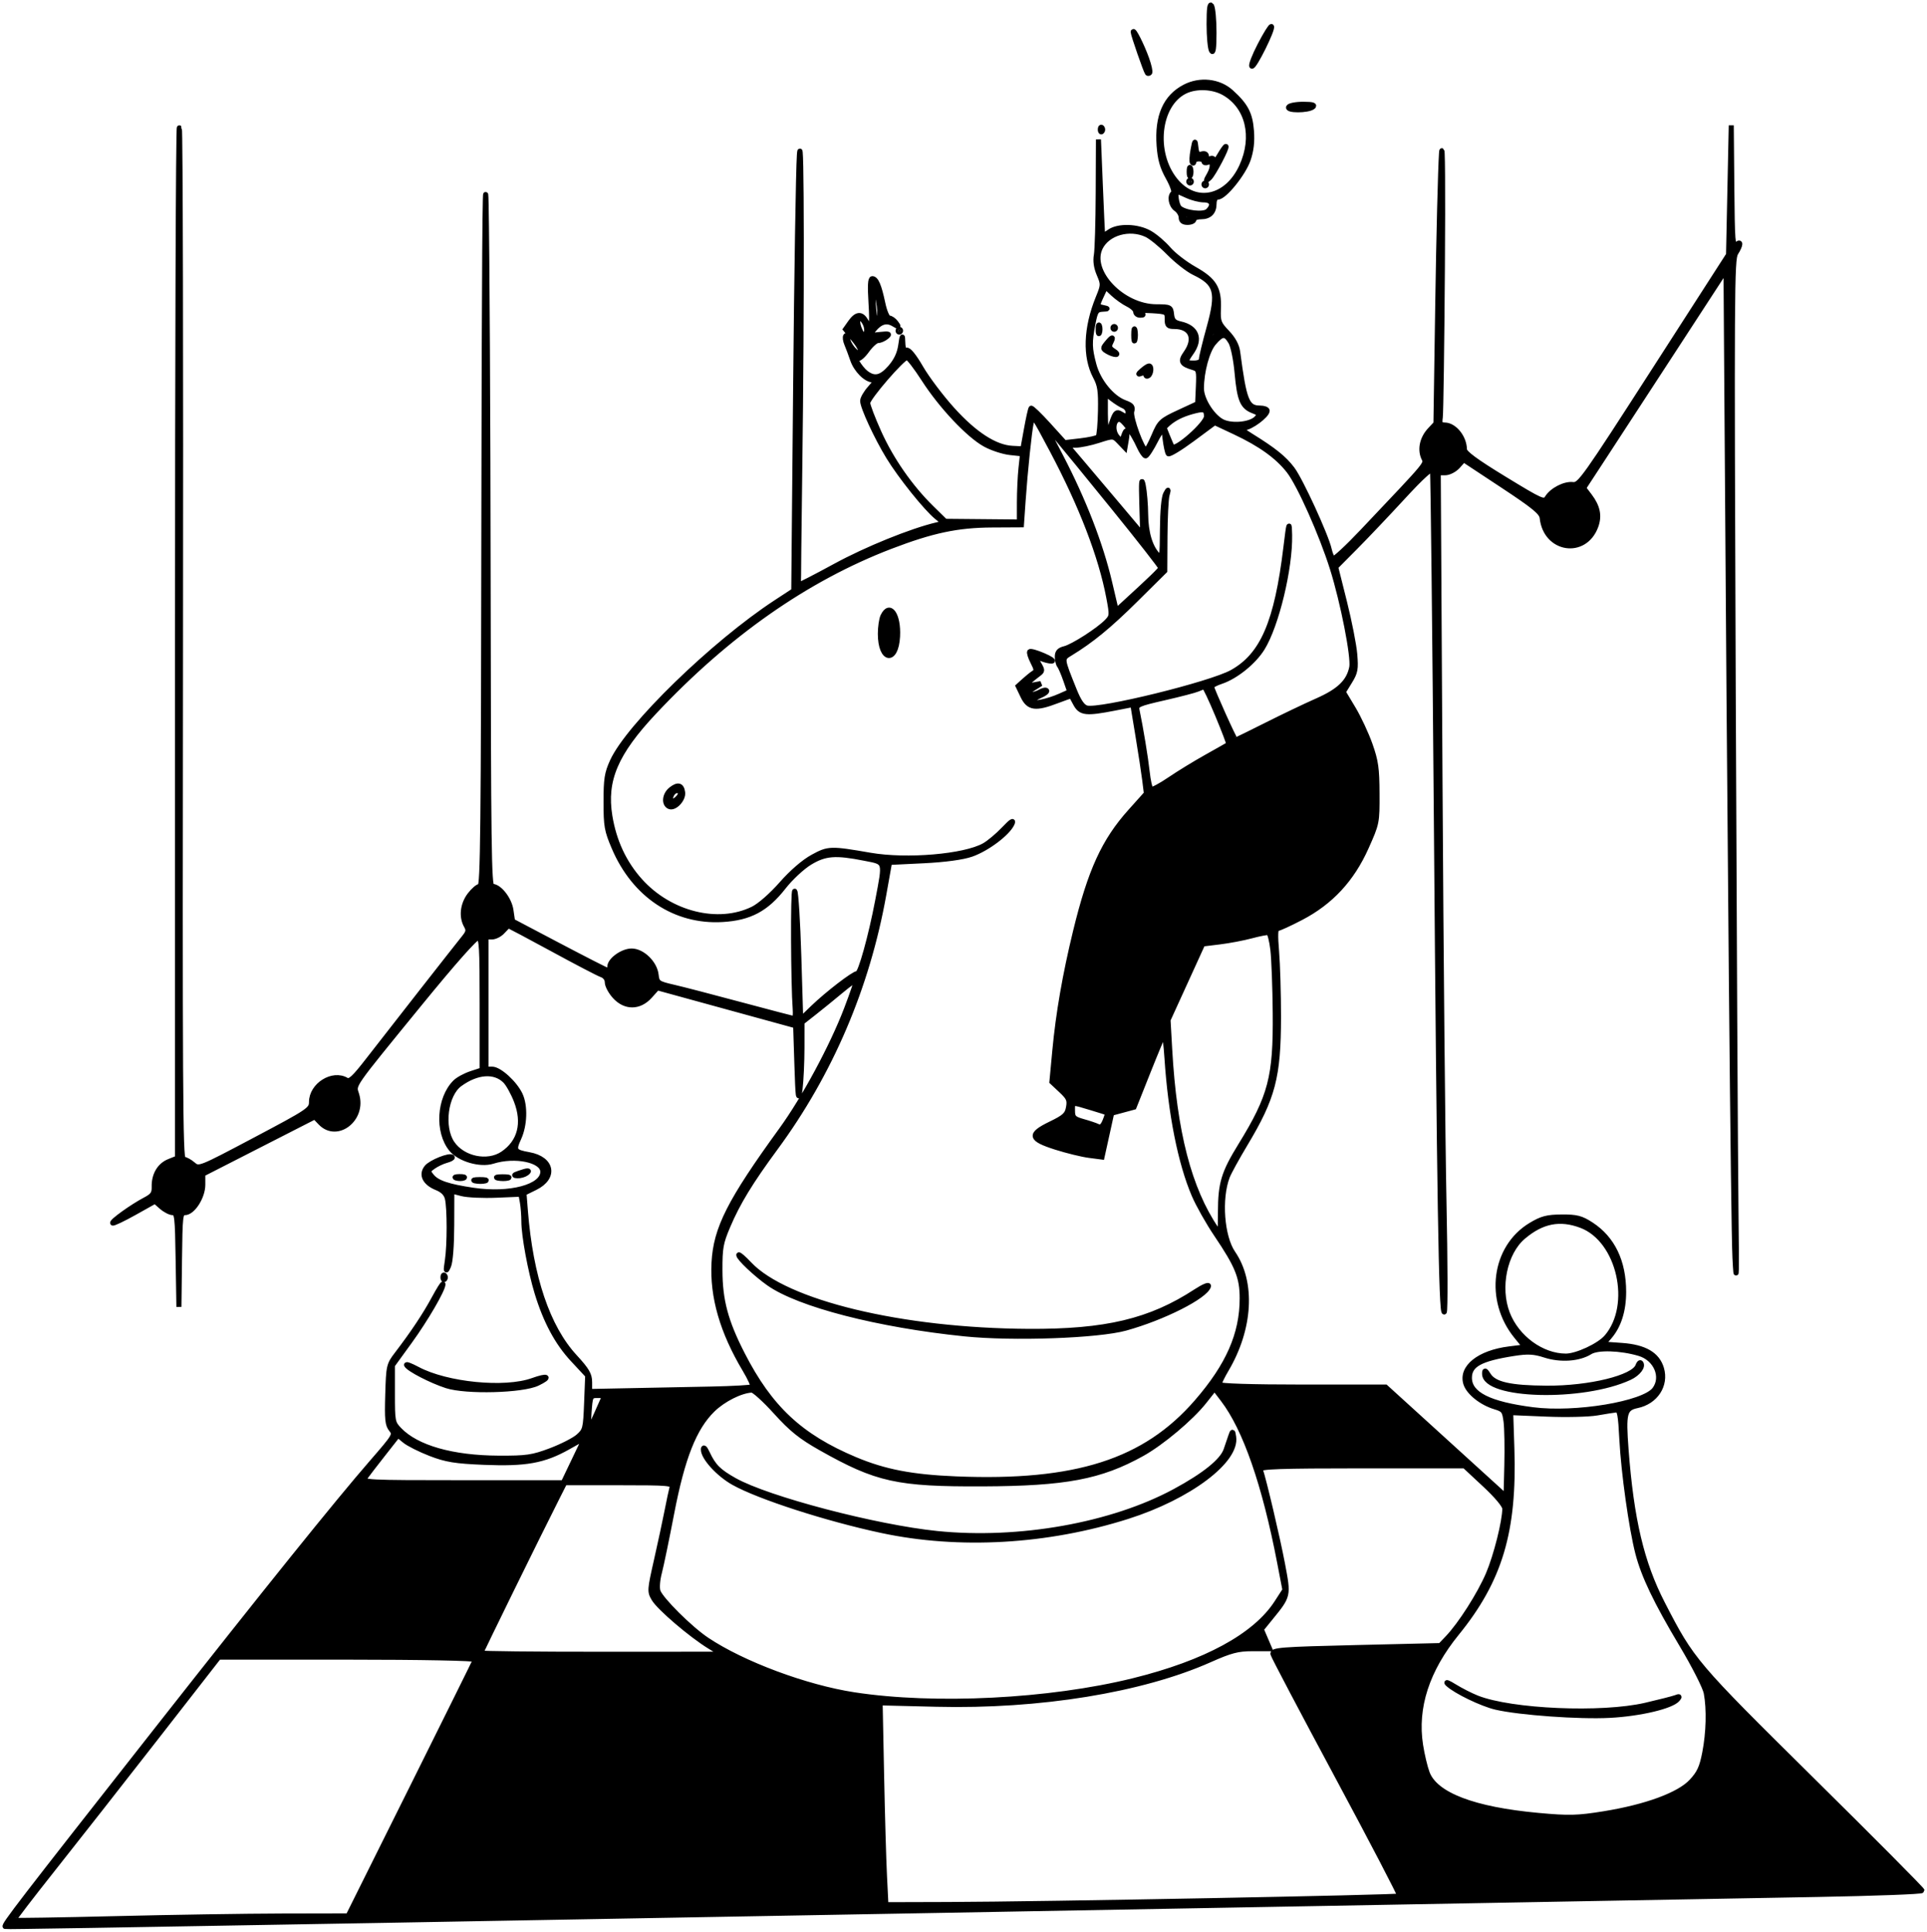 <svg width="382" height="383" viewBox="0 0 382 383" fill="none" xmlns="http://www.w3.org/2000/svg">
<path fill-rule="evenodd" clip-rule="evenodd" d="M239.685 4.772C239.685 7.226 239.903 9.611 240.171 10.071C240.506 10.65 240.656 9.53 240.656 6.446C240.656 3.991 240.438 1.607 240.171 1.147C239.835 0.568 239.685 1.688 239.685 4.772ZM249.782 8.916C248.665 11.072 247.936 12.964 248.162 13.12C248.612 13.43 252.442 5.693 252.053 5.261C251.921 5.114 250.9 6.759 249.782 8.916ZM224.636 6.35C224.634 6.84 227.15 14.092 227.459 14.487C227.56 14.615 227.764 14.584 227.913 14.417C228.062 14.251 227.794 13.017 227.316 11.675C226.386 9.058 224.639 5.588 224.636 6.35ZM234.869 17.233C231.025 19.236 229.358 23.045 229.779 28.873C229.973 31.564 230.417 33.135 231.567 35.194C232.409 36.701 232.885 38.08 232.625 38.259C231.799 38.827 232.114 40.714 233.154 41.437C233.705 41.82 234.156 42.575 234.156 43.115C234.156 43.79 234.548 44.096 235.409 44.096C236.099 44.096 236.662 43.846 236.662 43.539C236.662 43.232 237.294 42.981 238.066 42.981C239.77 42.981 240.672 42.074 240.672 40.359C240.672 39.581 240.972 39.076 241.436 39.076C242.716 39.076 246.48 34.415 247.426 31.659C248.043 29.857 248.245 28.116 248.084 25.959C247.83 22.551 246.945 20.867 244.027 18.238C241.628 16.077 237.879 15.666 234.869 17.233ZM242.649 18.422C247.377 21.107 248.826 27.091 246.163 32.941C243.246 39.347 236.989 40.689 232.991 35.764C228.524 30.261 229.558 20.733 234.908 18.105C237.103 17.026 240.431 17.163 242.649 18.422ZM255.456 21.227C255.053 21.954 259.207 21.954 260.217 21.227C260.756 20.839 260.232 20.684 258.368 20.678C256.937 20.673 255.627 20.92 255.456 21.227ZM35.191 127.281V229.617L33.521 230.29C31.627 231.052 30.508 232.957 30.568 235.319C30.602 236.641 30.284 237.095 28.765 237.891C26.24 239.215 22.074 242.202 22.34 242.499C22.46 242.632 24.396 241.713 26.643 240.455L30.728 238.169L32.025 239.305C32.738 239.929 33.737 240.44 34.244 240.44C35.097 240.44 35.178 241.141 35.317 249.783L35.468 259.126L35.58 249.783C35.686 241 35.75 240.44 36.65 240.44C38.207 240.44 40.203 237.324 40.203 234.896V232.784L51.306 227.113L62.41 221.442L63.526 222.61C66.822 226.056 72.21 221.834 70.693 216.993C70.058 214.965 69.401 215.911 83.187 199.011C89.908 190.772 94.314 185.798 94.8 185.903C95.483 186.049 95.582 187.735 95.582 199.109V212.148L93.412 212.861C92.218 213.253 90.785 214.034 90.228 214.595C87.039 217.807 86.658 224.389 89.46 227.848C91.059 229.822 95.192 231.035 97.663 230.256C102.1 228.857 107.61 230.009 107.61 232.337C107.61 235.331 101.058 237.073 93.828 236.002C88.846 235.264 86.644 234.523 85.592 233.229C84.762 232.208 84.775 232.122 85.893 231.317C86.536 230.854 87.693 230.302 88.464 230.091C89.235 229.88 89.765 229.596 89.642 229.459C89.181 228.946 85.433 230.437 84.596 231.466C83.42 232.913 84.227 234.556 86.579 235.503C87.77 235.982 88.461 236.678 88.689 237.63C89.152 239.559 89.152 246.85 88.689 249.922C88.359 252.114 88.388 252.255 88.918 251.038C89.285 250.193 89.533 246.983 89.546 242.901L89.568 236.159L91.573 236.673C92.675 236.956 95.758 237.095 98.423 236.982L103.269 236.778L103.56 238.4C103.72 239.292 103.852 241.005 103.852 242.206C103.852 244.996 105.15 252.021 106.464 256.337C108.183 261.984 110.459 266.228 113.55 269.551L116.503 272.726L116.291 278.134C116.088 283.293 116.012 283.6 114.64 284.818C113.85 285.52 111.38 286.781 109.154 287.622C105.567 288.975 104.39 289.146 98.84 289.119C89.658 289.075 82.581 287.054 79.169 283.501C77.84 282.117 77.791 281.862 77.791 276.382V270.699L81.226 265.959C84.402 261.577 87.814 255.708 87.814 254.628C87.814 254.377 87.008 255.662 86.023 257.485C84.26 260.747 81.891 264.304 78.674 268.519C77.088 270.596 77.034 270.837 76.867 276.505C76.721 281.46 76.828 282.514 77.57 283.426C78.416 284.467 78.288 284.684 73.718 289.943C66.862 297.831 52.675 315.466 31.198 342.795C3.867 377.572 0.596 381.823 1.036 381.992C1.363 382.118 81.262 380.703 360.327 375.627C371.697 375.42 381 375.071 381 374.852C381 374.631 371.192 364.757 359.205 352.908C335.83 329.802 335.434 329.336 329.562 317.934C325.428 309.911 323.386 301.272 322.342 287.392C321.798 280.175 322.04 279.224 324.553 278.699C328.198 277.938 330.344 274.653 329.362 271.34C328.538 268.56 326.019 267.093 321.52 266.771L317.795 266.505L319.05 265.047C320.903 262.894 321.862 259.858 321.862 256.146C321.862 250.137 319.671 245.581 315.455 242.823C313.464 241.52 312.538 241.28 309.583 241.301C306.686 241.321 305.612 241.607 303.418 242.939C296.141 247.358 294.79 257.799 300.573 264.923L302.315 267.07L299.184 267.46C293.22 268.204 289.57 271.131 290.587 274.352C291.141 276.104 293.71 278.15 296.348 278.941C298.088 279.463 298.274 279.71 298.556 281.869C298.725 283.165 298.794 287.043 298.71 290.485L298.557 296.744L286.618 285.884L274.679 275.023H258.177C248.09 275.023 241.674 274.817 241.674 274.493C241.674 274.202 242.311 272.884 243.09 271.564C247.881 263.449 248.409 254.284 244.423 248.467C242.187 245.204 241.625 237.679 243.292 233.305C243.609 232.474 245.202 229.57 246.833 226.852C252.358 217.64 253.427 213.566 253.442 201.673C253.447 197.071 253.277 191.236 253.064 188.704C252.787 185.409 252.837 184.103 253.241 184.103C253.551 184.103 255.651 183.14 257.907 181.963C263.809 178.884 267.991 174.38 270.822 168.049C272.981 163.221 272.997 163.142 272.972 157.328C272.951 152.322 272.75 150.914 271.592 147.634C270.846 145.523 269.348 142.314 268.261 140.503L266.285 137.21L267.563 135.137C268.692 133.304 268.808 132.677 268.558 129.718C268.404 127.877 267.49 123.233 266.529 119.399L264.781 112.426L268.638 108.543C270.76 106.408 275.026 101.912 278.119 98.552C281.795 94.557 283.82 92.715 283.967 93.23C284.092 93.664 284.442 125.144 284.745 163.185C285.336 237.247 285.717 260.825 286.312 260.124C286.517 259.882 286.488 250.145 286.248 238.487C286.007 226.829 285.653 189.492 285.461 155.516L285.113 93.74H286.47C287.221 93.74 288.346 93.163 288.988 92.448L290.149 91.156L297.861 96.249C304.124 100.383 305.601 101.596 305.72 102.7C306.408 109.108 314.124 110.317 316.339 104.363C317.102 102.313 316.734 100.472 315.141 98.364L313.933 96.767L317.929 90.652C320.127 87.288 326.478 77.543 332.042 68.996L342.159 53.455L342.255 67.88C342.931 169.824 343.605 242.816 343.932 249.364C344.229 255.305 344.281 252.789 344.128 239.882C344.014 230.218 343.77 183.882 343.585 136.912C343.276 57.866 343.313 51.415 344.083 50.191C345.12 48.544 345.165 47.634 344.164 48.559C343.5 49.172 343.4 47.826 343.305 37.053L343.198 24.853L342.929 37.682L342.66 50.511L327.947 73.381C314.041 94.996 313.156 96.241 311.814 96.079C310.179 95.883 307.69 97.159 306.728 98.688C306.103 99.681 305.643 99.478 298.186 94.926C292.517 91.466 290.301 89.83 290.296 89.102C290.277 86.737 288.323 84.306 286.416 84.275C285.485 84.26 285.336 84.005 285.515 82.724C285.633 81.88 285.82 68.514 285.931 53.021C286.042 37.529 285.964 27.363 285.758 30.431C285.552 33.498 285.219 46.802 285.019 59.994L284.655 83.979L283.468 85.251C281.981 86.843 281.479 88.964 282.182 90.681C282.776 92.132 283.765 90.929 270.103 105.372C267.133 108.512 264.508 110.946 264.27 110.782C264.032 110.618 263.684 109.792 263.496 108.945C262.892 106.216 257.837 95.201 256.18 93.004C254.564 90.86 252.562 89.253 247.939 86.388C245.926 85.141 245.67 84.834 246.639 84.826C247.894 84.815 251.196 82.362 251.196 81.44C251.196 81.149 250.555 80.911 249.771 80.911C247.188 80.911 246.626 79.494 245.351 69.776C245.184 68.506 244.468 67.185 243.26 65.917C241.58 64.153 241.432 63.754 241.532 61.23C241.691 57.184 240.72 55.577 236.775 53.351C234.921 52.306 232.615 50.526 231.651 49.398C230.686 48.269 229.009 46.836 227.924 46.215C225.503 44.827 221.622 44.722 219.874 45.998C218.939 46.679 218.603 46.73 218.552 46.201C218.515 45.811 218.32 41.475 218.118 36.566L217.753 27.642L217.706 38.24C217.681 44.069 217.516 49.627 217.34 50.591C217.128 51.746 217.316 53.042 217.891 54.389C218.735 56.37 218.729 56.519 217.697 59.051C215.256 65.044 215.06 70.751 217.161 74.697C218.067 76.398 218.228 77.498 218.154 81.469C218.104 84.076 217.897 86.397 217.694 86.625C217.49 86.853 215.907 87.204 214.177 87.406L211.03 87.772L207.823 84.233C206.058 82.287 204.518 80.806 204.399 80.942C204.281 81.078 203.866 82.947 203.478 85.094L202.772 88.999L200.711 88.897C197.277 88.728 193.212 86.105 188.778 81.193C186.561 78.737 183.761 75.022 182.555 72.938C181.184 70.568 180.114 69.256 179.696 69.435C179.231 69.633 179.008 69.174 178.965 67.925C178.909 66.338 178.862 66.406 178.554 68.509C178.319 70.117 177.658 71.518 176.514 72.832C174.668 74.951 173.338 75.245 171.625 73.91C170.506 73.037 168.912 70.397 169.926 71.094C170.213 71.292 171.081 70.569 171.856 69.488C172.63 68.408 173.615 67.524 174.045 67.524C174.475 67.524 175.222 67.202 175.706 66.809C176.459 66.195 176.278 66.125 174.423 66.319L172.262 66.544L173.205 65.375C174.482 63.792 175.755 63.423 177.129 64.237C178.17 64.855 178.213 64.832 177.588 63.99C177.21 63.479 176.612 63.062 176.26 63.062C175.9 63.062 175.349 61.78 175.002 60.133C174.264 56.636 173.675 55.252 172.921 55.252C172.532 55.252 172.454 56.683 172.664 59.994C172.97 64.82 172.744 65.611 171.626 63.619C170.786 62.123 169.783 62.214 168.595 63.895L167.611 65.287L169.311 67.352C170.4 68.675 170.837 69.611 170.529 69.955C169.98 70.565 168.045 68.297 168.018 67.012C168.009 66.578 167.851 66.39 167.667 66.595C167.482 66.8 167.573 67.532 167.867 68.222C168.161 68.912 168.68 70.3 169.021 71.308C169.716 73.362 171.685 75.333 173.042 75.333C173.774 75.333 173.669 75.633 172.474 76.963C171.668 77.86 171.009 78.997 171.009 79.49C171.009 80.732 173.757 86.675 176.137 90.58C178.476 94.419 183.528 100.731 185.664 102.485L187.172 103.724L185.731 104.062C180.703 105.239 171.746 108.872 165.582 112.234C161.632 114.387 158.362 116.065 158.315 115.961C158.267 115.858 158.371 105.356 158.545 92.624C158.979 60.869 158.932 23.983 158.468 30.773C158.266 33.722 157.933 54.358 157.727 76.629L157.353 117.122L153.781 119.463C141.419 127.564 124.595 143.92 121.393 150.952C120.318 153.312 120.14 154.455 120.14 159.002C120.14 163.801 120.29 164.655 121.736 168.051C125.754 177.492 133.84 182.866 143.202 182.32C148.623 182.003 151.895 180.262 155.331 175.865C156.722 174.085 159.047 171.919 160.533 171.018C163.566 169.182 165.616 169.024 171.434 170.181C175.626 171.015 175.499 170.602 173.999 178.525C172.653 185.63 170.594 193.027 169.963 193.027C169.236 193.027 164.02 197.039 161.152 199.803L158.73 202.138L158.354 189.662C158.148 182.801 157.786 176.972 157.551 176.711C157.184 176.302 157.258 194.891 157.643 200.139C157.717 201.136 157.621 201.952 157.43 201.952C157.24 201.952 152.492 200.716 146.881 199.207C141.27 197.697 135.231 196.128 133.462 195.721C130.442 195.025 130.235 194.877 130.065 193.306C129.814 190.974 127.348 188.565 125.211 188.565C123.4 188.565 120.891 190.37 120.891 191.673C120.891 192.111 120.723 192.454 120.516 192.436C120.309 192.418 115.969 190.206 110.872 187.522L101.604 182.642L101.287 180.475C100.964 178.262 98.977 175.736 97.559 175.736C96.933 175.736 96.826 167.655 96.767 115.912C96.73 83.009 96.546 49.061 96.36 40.471C96.161 31.282 95.983 55.908 95.927 100.294C95.846 164.82 95.731 175.736 95.126 175.736C94.737 175.736 93.835 176.508 93.121 177.452C91.717 179.309 91.439 181.759 92.432 183.529C92.94 184.433 92.869 184.825 92.009 185.892C90.493 187.771 77.102 204.878 73.029 210.138C70.214 213.775 69.355 214.57 68.677 214.168C65.944 212.542 61.755 215.165 61.752 218.503C61.75 220.009 61.249 220.345 50.601 225.982C39.495 231.861 39.447 231.881 38.256 230.863C37.598 230.301 36.742 229.842 36.352 229.842C35.744 229.842 35.663 215.415 35.779 127.796C35.853 71.671 35.751 25.569 35.552 25.348C35.353 25.127 35.191 70.997 35.191 127.281ZM218.119 25.689C218.119 26.098 218.269 26.266 218.453 26.061C218.637 25.857 218.637 25.522 218.453 25.317C218.269 25.113 218.119 25.28 218.119 25.689ZM236.495 29.79C236.276 30.972 236.224 32.081 236.38 32.254C236.535 32.427 236.662 32.33 236.662 32.038C236.662 31.745 237.113 31.507 237.665 31.507C238.216 31.507 238.667 31.73 238.667 32.004C238.667 32.278 238.991 32.364 239.386 32.195C240.45 31.741 240.629 33.02 239.725 34.614C239.014 35.868 239.014 35.939 239.719 35.321C240.512 34.625 243.437 29.036 243.008 29.036C242.879 29.036 242.306 29.852 241.732 30.849C241.158 31.846 240.685 32.321 240.68 31.905C240.675 31.462 240.359 31.281 239.92 31.469C239.476 31.658 239.168 31.476 239.168 31.023C239.168 30.541 238.81 30.36 238.204 30.537C237.443 30.759 237.203 30.483 237.066 29.23C236.904 27.744 236.868 27.78 236.495 29.79ZM235.739 34.056C235.739 34.823 235.853 35.137 235.992 34.754C236.131 34.37 236.131 33.743 235.992 33.359C235.853 32.976 235.739 33.289 235.739 34.056ZM235.66 36.008C235.66 36.162 235.773 36.287 235.911 36.287C236.048 36.287 236.161 36.162 236.161 36.008C236.161 35.855 236.048 35.73 235.911 35.73C235.773 35.73 235.66 35.855 235.66 36.008ZM238.667 36.566C238.667 36.72 238.78 36.845 238.918 36.845C239.055 36.845 239.168 36.72 239.168 36.566C239.168 36.413 239.055 36.287 238.918 36.287C238.78 36.287 238.667 36.413 238.667 36.566ZM235.332 38.797C236.322 39.258 237.815 39.634 238.651 39.634C240.316 39.634 240.681 40.7 239.416 41.868C238.569 42.65 234.897 42.223 233.806 41.215C233.233 40.686 232.846 37.961 233.344 37.961C233.448 37.961 234.342 38.337 235.332 38.797ZM235.911 42.981C236.081 43.288 235.868 43.539 235.439 43.539C235.009 43.539 234.658 43.288 234.658 42.981C234.658 42.674 234.87 42.423 235.129 42.423C235.389 42.423 235.74 42.674 235.911 42.981ZM227.281 46.52C228.168 46.932 230.161 48.559 231.709 50.133C233.257 51.709 235.513 53.472 236.72 54.053C241.173 56.191 241.635 57.904 239.676 64.989C238.845 67.992 238.166 70.796 238.166 71.218C238.166 71.7 237.605 71.986 236.662 71.986C234.887 71.986 234.838 71.78 236.161 69.907C238.075 67.2 237.23 64.948 234.028 64.226C232.735 63.933 232.37 63.549 232.244 62.344C232.092 60.897 231.961 60.83 229.237 60.825C222.489 60.812 215.847 53.842 218.105 49.146C219.528 46.185 223.883 44.939 227.281 46.52ZM174.303 60.651C174.673 63.376 174.012 65.262 173.46 63.056C173.27 62.292 173.094 60.538 173.071 59.157C173.02 56.113 173.818 57.081 174.303 60.651ZM223.608 60.35C224.448 60.764 225.135 61.418 225.135 61.803C225.135 62.189 225.53 62.5 226.012 62.495C226.761 62.488 226.779 62.408 226.138 61.953C225.626 61.59 226.344 61.479 228.393 61.605C231.273 61.781 231.399 61.851 231.38 63.262C231.363 64.515 231.574 64.735 232.791 64.735C236.103 64.735 237.135 67.112 235.084 70.013C233.912 71.671 234.179 72.189 236.56 72.894C237.622 73.209 237.698 73.495 237.562 76.639L237.414 80.043L233.699 81.765C230.2 83.388 229.912 83.656 228.755 86.383C228.079 87.975 227.368 89.278 227.175 89.278C226.431 89.278 224.022 82.737 224.346 81.601C224.615 80.658 224.369 80.343 222.966 79.827C220.421 78.892 217.725 75.587 216.858 72.341C215.97 69.014 215.943 67.909 216.657 64.204C217.138 61.709 217.352 61.379 218.536 61.312C219.717 61.245 219.742 61.208 218.745 60.994C217.405 60.707 217.402 60.682 218.395 58.545L219.171 56.873L220.626 58.236C221.426 58.985 222.767 59.936 223.608 60.35ZM171.515 64.189C171.814 64.808 171.905 65.589 171.719 65.924C171.533 66.259 171.692 66.752 172.072 67.02C172.548 67.355 172.573 67.509 172.152 67.516C171.799 67.52 171.66 67.935 171.822 68.5C171.985 69.066 171.452 68.71 170.554 67.654C169.701 66.653 169.009 65.397 169.016 64.865C169.022 64.286 169.349 64.624 169.83 65.711C170.272 66.708 170.856 67.524 171.129 67.524C171.402 67.524 171.261 66.905 170.816 66.149C169.914 64.617 169.75 63.062 170.49 63.062C170.756 63.062 171.217 63.569 171.515 64.189ZM240.719 67.136C239.828 68.128 239.63 67.252 240.292 65.244L240.918 63.34L241.085 64.942C241.176 65.823 241.012 66.81 240.719 67.136ZM217.697 65.293C217.697 66.06 217.811 66.374 217.95 65.99C218.089 65.607 218.089 64.979 217.95 64.595C217.811 64.212 217.697 64.526 217.697 65.293ZM220.625 65.014C220.625 65.167 220.738 65.293 220.875 65.293C221.013 65.293 221.126 65.167 221.126 65.014C221.126 64.86 221.013 64.735 220.875 64.735C220.738 64.735 220.625 64.86 220.625 65.014ZM224.75 66.408C224.75 67.482 224.854 67.921 224.979 67.384C225.106 66.847 225.106 65.969 224.979 65.432C224.854 64.895 224.75 65.335 224.75 66.408ZM178.025 65.572C178.025 65.725 178.138 65.85 178.276 65.85C178.414 65.85 178.526 65.725 178.526 65.572C178.526 65.418 178.414 65.293 178.276 65.293C178.138 65.293 178.025 65.418 178.025 65.572ZM243.981 67.812C244.453 68.614 244.992 71.241 245.238 73.942C245.727 79.307 246.291 80.648 248.403 81.468C249.751 81.991 249.817 82.127 249.109 82.916C248.047 84.097 244.667 84.528 242.61 83.744C240.564 82.964 238.166 79.338 238.166 77.026C238.166 73.715 239.296 69.539 240.608 68.003C242.255 66.075 242.936 66.037 243.981 67.812ZM219.408 68.037C218.578 69.058 218.585 69.136 219.548 69.71C220.104 70.042 220.856 70.304 221.218 70.293C221.581 70.282 221.386 69.969 220.785 69.596C219.934 69.068 219.8 68.703 220.183 67.942C220.828 66.661 220.493 66.702 219.408 68.037ZM183.147 75.21C186.575 80.538 192.014 86.314 195.303 88.115C196.655 88.856 198.874 89.581 200.234 89.726L202.706 89.991L202.398 92.841C202.229 94.409 202.088 97.449 202.085 99.597L202.081 103.501L194.725 103.434L187.368 103.366L184.647 100.696C180.455 96.583 176.684 91.162 174.237 85.735C173.012 83.019 172.011 80.39 172.011 79.891C172.011 78.884 178.934 70.871 179.804 70.871C180.108 70.871 181.612 72.823 183.147 75.21ZM226.388 73.473C225.574 74.2 225.551 74.304 226.263 74.031C226.745 73.846 227.14 73.952 227.14 74.268C227.14 74.583 227.366 74.686 227.641 74.496C228.223 74.096 228.323 72.536 227.767 72.562C227.56 72.571 226.94 72.982 226.388 73.473ZM222.755 80.524C223.237 80.717 223.632 81.26 223.632 81.73C223.632 82.729 223.391 82.779 222.151 82.04C221.392 81.588 221.123 81.8 220.561 83.295C220.19 84.284 219.939 85.283 220.004 85.513C220.07 85.743 219.898 85.931 219.622 85.931C219.336 85.931 219.121 84.245 219.121 81.989V78.046L220.5 79.109C221.257 79.693 222.273 80.33 222.755 80.524ZM239.168 82.58C239.168 83.992 233.084 89.386 232.378 88.6C232.275 88.485 231.846 87.523 231.425 86.463L230.66 84.537L230.969 87.047C231.139 88.427 231.424 89.739 231.603 89.962C231.782 90.185 233.924 88.889 236.364 87.082L240.799 83.797L244.771 85.662C249.876 88.057 253.274 90.502 255.516 93.389C257.614 96.092 262.001 105.941 264.139 112.749C266.228 119.401 268.364 130.307 267.971 132.304C267.409 135.152 265.487 137.009 261.099 138.944C258.822 139.948 254.298 142.111 251.044 143.75C247.79 145.389 245.045 146.73 244.944 146.73C244.713 146.73 240.171 136.644 240.171 136.13C240.171 135.922 241.027 135.466 242.074 135.117C244.973 134.15 248.55 131.262 250.245 128.52C253.044 123.993 255.772 112.668 255.648 106.09C255.595 103.289 255.515 103.556 254.915 108.522C253.12 123.383 250.308 129.912 244.247 133.295C240.017 135.655 217.926 141.082 215.408 140.378C214.602 140.153 213.864 139.086 212.961 136.839C210.399 130.47 210.415 130.616 212.164 129.55C216.374 126.985 219.872 124.113 225.135 118.899L230.899 113.19L230.938 106.394C230.959 102.655 231.139 98.969 231.338 98.203C231.666 96.935 231.643 96.908 231.09 97.901C230.719 98.566 230.465 101.333 230.439 104.968C230.401 110.524 230.339 110.884 229.556 110.1C228.028 108.569 227.141 105.638 227.111 102.023C227.095 100.075 226.878 97.477 226.628 96.25C226.288 94.581 226.219 95.528 226.352 100.015L226.531 106.011L221.951 100.573C219.432 97.582 216.059 93.591 214.456 91.704L211.541 88.274H213.202C214.116 88.274 216.179 87.848 217.786 87.328C220.666 86.396 220.726 86.4 221.856 87.582L223.003 88.781L223.273 87.217C223.61 85.267 223.29 84.797 222.744 86.44C222.338 87.662 222.331 87.663 221.435 86.561C220.435 85.331 220.724 83.142 221.886 83.142C222.652 83.142 224.566 85.775 225.841 88.581C226.294 89.577 226.863 90.393 227.105 90.393C227.348 90.393 228.256 88.993 229.124 87.281C230.739 84.095 232.935 82.455 236.913 81.464C238.741 81.009 239.168 81.221 239.168 82.58ZM208.569 89.278C214.392 100.259 218.272 110.346 219.804 118.481C220.465 121.988 220.45 122.176 219.431 123.236C217.803 124.93 212.687 128.215 211.056 128.613C209.981 128.877 209.599 129.294 209.599 130.208C209.599 130.89 209.79 131.685 210.025 131.977C210.259 132.268 210.813 133.551 211.255 134.827L212.06 137.146L210.166 137.99C207.642 139.114 204.587 139.725 204.587 139.106C204.587 138.832 205.305 138.307 206.183 137.938C207.061 137.569 207.644 137.117 207.479 136.933C207.314 136.75 206.723 136.871 206.166 137.203C205.61 137.535 204.632 137.795 203.994 137.782C202.97 137.762 203.04 137.628 204.587 136.65L206.341 135.541L204.587 135.863C202.914 136.17 202.88 136.144 203.836 135.298C204.387 134.81 205.266 134.094 205.79 133.707C206.709 133.027 206.711 132.949 205.85 131.485L204.957 129.968L206.308 130.54C207.052 130.855 208.039 131.101 208.504 131.086C208.969 131.072 208.234 130.576 206.872 129.984C205.51 129.392 204.274 129.044 204.125 129.21C203.976 129.375 204.258 130.293 204.75 131.248C205.499 132.7 205.531 133.057 204.946 133.421C204.561 133.661 203.703 134.35 203.039 134.952L201.831 136.048L202.787 138.042C203.925 140.417 205.289 140.598 209.594 138.944C211.107 138.362 212.359 137.931 212.377 137.986C212.394 138.04 212.796 138.775 213.271 139.619C214.269 141.396 215.338 141.504 220.965 140.405L224.564 139.702L225.581 145.866C226.141 149.256 226.746 153.225 226.927 154.687L227.256 157.344L224.066 160.906C218.844 166.736 216.147 172.639 213.217 184.66C211.136 193.197 209.797 200.908 209.1 208.367L208.526 214.502L210.326 216.186C211.877 217.636 212.084 218.104 211.821 219.569C211.56 221.021 211.042 221.499 208.278 222.839C203.936 224.944 204.139 225.832 209.343 227.481C211.539 228.177 214.487 228.897 215.895 229.081L218.456 229.416L219.415 225.065L220.374 220.715L222.587 220.119L224.801 219.522L227.619 212.435C229.17 208.536 230.566 205.205 230.721 205.031C230.877 204.859 231.157 207.044 231.344 209.888C232.066 220.853 234.007 230.614 236.727 236.963C237.551 238.886 239.535 242.4 241.136 244.772C245.347 251.012 246.247 253.242 246.247 257.432C246.247 264.508 243.512 270.741 237.227 277.987C226.979 289.802 213.242 294.195 189.552 293.232C180.775 292.876 175.357 291.834 169.499 289.373C158.668 284.823 152.634 279.184 147.164 268.502C143.851 262.03 142.731 257.842 142.717 251.874C142.707 247.4 142.875 246.452 144.271 243.152C146.234 238.509 148.756 234.365 153.732 227.61C164.601 212.854 171.912 195.75 175.192 177.409L176.338 170.994L183.088 170.666C187.297 170.461 190.868 169.976 192.577 169.377C195.674 168.292 199.736 165.24 200.613 163.339C201.007 162.486 200.48 162.828 199.009 164.38C197.805 165.65 196.048 167.122 195.106 167.65C191.172 169.855 179.765 170.825 172.512 169.573C164.621 168.209 164.236 168.221 161.14 169.907C159.355 170.878 156.971 172.937 154.91 175.286C152.977 177.489 150.605 179.568 149.275 180.223C142.377 183.618 132.8 181.233 126.886 174.645C123.719 171.117 121.71 166.814 120.895 161.811C119.736 154.697 122.03 149.319 129.71 141.144C144.219 125.702 159.863 114.748 176.549 108.35C184.806 105.184 189.786 104.128 196.645 104.091L202.484 104.059L202.813 99.318C203.22 93.436 204.043 85.523 204.426 83.799C204.789 82.169 204.826 82.218 208.569 89.278ZM220.968 100.889C226.016 107.123 230.132 112.394 230.113 112.603C230.082 112.934 228.29 114.67 222.661 119.82L221.285 121.078L219.961 115.453C218.18 107.89 214.841 99.268 210.336 90.597L206.607 83.421L209.198 86.489C210.622 88.176 215.919 94.657 220.968 100.889ZM175.036 122.151C174.75 122.744 174.517 124.328 174.517 125.67C174.517 131.069 177.642 131.546 177.925 126.191C178.154 121.863 176.372 119.371 175.036 122.151ZM241.377 141.775C242.671 144.878 243.662 147.485 243.579 147.567C243.496 147.649 241.567 148.753 239.292 150.02C237.017 151.286 233.677 153.33 231.871 154.56C230.064 155.791 228.4 156.669 228.172 156.512C227.945 156.356 227.6 154.781 227.407 153.013C227.1 150.214 226.155 144.475 225.398 140.822C225.174 139.745 225.589 139.556 230.784 138.369C233.879 137.662 236.863 136.885 237.414 136.643C237.965 136.401 238.553 136.187 238.72 136.167C238.887 136.149 240.083 138.671 241.377 141.775ZM133.035 156.52C131.75 157.522 131.554 159.44 132.688 159.924C133.733 160.37 135.505 158.488 135.322 157.124C135.126 155.655 134.393 155.462 133.035 156.52ZM134.924 157.26C134.924 157.963 133.453 159.224 133.096 158.827C132.583 158.256 133.349 156.771 134.157 156.771C134.579 156.771 134.924 156.991 134.924 157.26ZM109.571 188.213C114.282 190.78 118.642 193.056 119.263 193.27C119.942 193.505 120.39 194.106 120.39 194.781C120.39 195.398 121.049 196.636 121.855 197.533C123.916 199.826 126.743 199.816 128.817 197.508L130.304 195.854L144.016 199.618L157.728 203.382L157.978 211.173C158.189 217.713 158.288 218.472 158.6 215.897C158.805 214.209 158.974 210.55 158.976 207.764L158.981 202.699L161.361 200.83C162.671 199.802 165.061 197.86 166.673 196.514C168.286 195.169 169.683 194.155 169.778 194.261C169.874 194.366 168.99 196.973 167.814 200.053C164.984 207.465 159.431 217.777 154.927 223.985C144.639 238.164 141.903 243.56 141.548 250.371C141.195 257.157 143.195 264.063 147.698 271.612C148.684 273.264 149.36 274.761 149.2 274.939C149.041 275.116 145.312 275.333 140.915 275.421C136.518 275.509 129.311 275.653 124.901 275.741L116.882 275.901V274.061C116.882 272.549 116.354 271.647 113.934 269.019C108.546 263.171 105.187 253.231 104.145 240.042L103.871 236.577L106.098 235.481C110.192 233.466 109.494 229.766 104.863 228.942C101.917 228.418 101.728 228.107 102.853 225.649C104.027 223.087 104.148 219.269 103.125 217.068C102.07 214.796 99.001 211.992 97.569 211.992H96.334V198.884V185.776H97.499C98.14 185.776 99.099 185.289 99.629 184.693C100.16 184.098 100.687 183.596 100.8 183.578C100.914 183.56 104.861 185.645 109.571 188.213ZM252.332 188.331C252.544 190.147 252.754 195.774 252.8 200.836C252.914 213.561 251.915 217.383 245.93 227.108C242.577 232.557 241.953 234.617 241.938 240.295C241.925 244.721 241.894 244.846 241.083 243.652C235.715 235.743 232.794 224.462 231.875 208.088L231.546 202.231L234.981 194.701L238.416 187.17L241.791 186.755C243.647 186.527 246.466 185.992 248.055 185.566C249.645 185.139 251.171 184.844 251.447 184.91C251.723 184.975 252.121 186.515 252.332 188.331ZM100.178 214.338C100.775 214.949 101.757 216.723 102.359 218.28C104.06 222.681 103.103 226.434 99.69 228.751C96.648 230.815 91.71 229.782 89.613 226.643C87.466 223.43 88.309 217.023 91.151 214.951C94.576 212.453 98.098 212.215 100.178 214.338ZM216.247 219.623C217.966 220.139 219.437 220.608 219.516 220.667C219.595 220.725 219.386 221.442 219.051 222.261C218.622 223.308 218.208 223.634 217.654 223.361C217.22 223.148 215.907 222.705 214.736 222.376C212.871 221.853 212.606 221.586 212.606 220.232C212.606 218.406 212.338 218.45 216.247 219.623ZM102.849 232.631C101.817 232.999 101.773 233.086 102.599 233.124C103.15 233.15 103.939 232.928 104.353 232.631C105.231 231.999 104.621 231.999 102.849 232.631ZM90.455 233.575C90.942 233.717 91.619 233.707 91.958 233.554C92.298 233.401 91.899 233.286 91.072 233.297C90.245 233.308 89.967 233.433 90.455 233.575ZM98.721 233.583C99.344 233.716 100.246 233.711 100.725 233.572C101.204 233.432 100.694 233.323 99.592 233.329C98.489 233.335 98.097 233.449 98.721 233.583ZM94.21 234.14C94.834 234.274 95.736 234.269 96.215 234.129C96.694 233.99 96.184 233.881 95.081 233.887C93.978 233.893 93.587 234.007 94.21 234.14ZM313.474 242.991C321.023 245.854 323.948 258.772 318.485 265.12C317.029 266.813 312.58 268.887 310.407 268.887C305.652 268.887 300.689 265.263 298.819 260.425C296.834 255.289 298.263 248.37 301.958 245.234C305.671 242.082 309.242 241.386 313.474 242.991ZM146.451 248.835C146.451 249.445 149.848 252.657 152.392 254.452C158.357 258.663 174.066 262.718 191.204 264.472C200.792 265.454 217.654 264.856 223.131 263.341C230.608 261.273 238.955 257.049 239.561 255.026C239.682 254.622 238.572 255.081 237.094 256.047C228.032 261.972 219.226 264.072 203.836 263.981C178.697 263.833 155.794 258.312 148.565 250.66C147.403 249.428 146.451 248.607 146.451 248.835ZM87.814 253.269C87.814 253.678 87.965 253.845 88.148 253.641C88.332 253.436 88.332 253.102 88.148 252.897C87.965 252.693 87.814 252.86 87.814 253.269ZM324.967 268.366C328.299 269.352 329.866 273.037 328.001 275.499C325.839 278.351 312.276 280.606 303.843 279.515C295.179 278.394 291.29 276.432 291.29 273.182C291.29 270.59 293.449 269.404 300.055 268.367C302.87 267.926 304.092 267.991 306.278 268.698C309.364 269.696 313.02 269.438 315.203 268.067C316.696 267.128 321.256 267.268 324.967 268.366ZM80.605 270.664C81.062 271.488 85.484 273.771 88.532 274.757C92.409 276.011 103.579 275.714 106.56 274.278C109.24 272.986 108.618 272.634 105.582 273.724C100.08 275.702 88.568 274.572 82.775 271.486C81.436 270.772 80.459 270.403 80.605 270.664ZM324.702 270.797C323.893 273.143 315.099 275.302 306.576 275.246C299.365 275.2 296.226 274.492 295.067 272.652C294.44 271.654 294.297 271.604 294.297 272.376C294.297 276.933 313.776 277.449 323.046 273.139C324.741 272.35 325.84 270.898 325.243 270.234C325.105 270.08 324.862 270.334 324.702 270.797ZM153.783 279.94C156.926 283.413 158.747 284.874 162.739 287.129C173.83 293.391 177.878 294.285 194.814 294.214C211.216 294.146 218.145 292.838 226.388 288.255C230.289 286.087 236.092 281.213 238.706 277.91L240.771 275.302L242.472 277.533C246.874 283.305 250.696 294.314 253.67 309.78L254.722 315.254L253.117 317.74C248.855 324.346 239.015 329.704 224.634 333.251C208.021 337.349 185.343 338.491 169.326 336.038C159.738 334.569 147.222 329.898 140.108 325.135C136.784 322.909 130.972 317.124 130.43 315.502C130.211 314.847 130.331 313.262 130.707 311.837C131.071 310.457 132.164 305.185 133.137 300.123C135.275 288.993 137.593 283.125 141.274 279.518C143.37 277.465 146.83 275.724 149.022 275.62C149.471 275.598 151.613 277.542 153.783 279.94ZM118.281 280.304C117.402 282.288 116.647 283.857 116.602 283.79C116.557 283.723 116.63 282.1 116.762 280.182C116.997 276.778 117.036 276.696 118.441 276.696H119.88L118.281 280.304ZM321.518 285.481C321.856 291.986 323.408 303.032 324.672 307.933C325.842 312.47 328.299 317.6 333.346 326.051C335.852 330.246 338.027 334.526 338.243 335.687C338.838 338.889 338.721 343.531 337.942 347.536C337.371 350.475 336.874 351.552 335.319 353.225C332.861 355.868 326.328 358.275 317.937 359.629C312.711 360.472 311.016 360.514 304.912 359.952C292.126 358.775 284.555 355.88 282.919 351.544C282.492 350.413 281.9 347.92 281.603 346.002C280.45 338.559 282.857 331.125 288.783 323.83C297.359 313.27 300.237 303.613 299.704 287.187L299.474 280.084L306.533 280.382C310.416 280.545 314.945 280.441 316.599 280.151C318.253 279.859 319.967 279.591 320.407 279.553C321.077 279.496 321.258 280.464 321.518 285.481ZM243.97 284.784C243.758 285.398 243.346 286.607 243.056 287.472C242.322 289.652 238.809 292.494 232.904 295.686C220.421 302.432 202.009 305.707 185.793 304.066C173.607 302.832 152.156 297.2 145.596 293.511C142.461 291.749 141.441 290.726 140.224 288.13C139.732 287.078 139.44 286.812 139.438 287.414C139.433 289.003 142.432 292.293 145.412 293.967C150.426 296.784 163.884 301.136 174.768 303.461C190.127 306.742 207.582 305.746 223.528 300.681C235.714 296.81 245.298 289.609 244.549 284.886C244.362 283.706 244.344 283.703 243.97 284.784ZM85.323 288.214C88.418 289.413 90.263 289.713 95.962 289.945C104.193 290.281 107.775 289.64 112.53 286.981L115.946 285.07L113.812 289.529L111.677 293.988H91.666C72.681 293.988 71.689 293.938 72.337 293.012C72.713 292.475 74.343 290.353 75.959 288.297L78.897 284.558L80.238 285.66C80.975 286.267 83.263 287.416 85.323 288.214ZM294.319 294.356C296.722 296.594 298.307 298.49 298.307 299.126C298.307 301.633 296.576 308.515 295.04 312.116C293.331 316.124 289.513 322.108 286.964 324.775L285.527 326.279L268.825 326.676C253.891 327.031 252.147 327.167 252.35 327.961C252.474 328.45 258.231 339.383 265.143 352.258C272.055 365.132 277.604 375.784 277.475 375.928C277.204 376.229 206.397 377.57 187.971 377.622L175.616 377.657L175.332 371.939C175.175 368.794 174.918 359.791 174.76 351.93L174.472 337.637L185.646 337.911C206.037 338.411 226.364 335.107 239.847 329.099C243.924 327.282 245.389 326.898 248.234 326.898H251.681L250.857 324.973L250.032 323.049L251.829 320.835C255.479 316.339 255.443 316.498 254.225 310.037C253.293 305.097 250.553 293.452 249.826 291.338C249.636 290.788 253.866 290.641 269.959 290.641H290.332L294.319 294.356ZM133.216 294.964C133.067 295.5 132.626 297.572 132.238 299.566C131.849 301.56 130.904 305.962 130.139 309.349C128.789 315.324 128.774 315.55 129.637 317.016C130.682 318.791 136.988 324.184 140.639 326.424L143.194 327.993L119.263 328.003C106.101 328.009 95.332 327.893 95.332 327.745C95.332 327.507 106.7 304.341 110.461 296.916L111.944 293.988H122.716C132.745 293.988 133.469 294.055 133.216 294.964ZM94.246 329.064C94.154 329.335 88.441 340.88 81.549 354.719L69.02 379.881L55.99 379.907C48.823 379.921 33.939 380.153 22.914 380.423C11.889 380.693 2.801 380.839 2.72 380.749C2.638 380.658 6.134 376.093 10.487 370.604C14.84 365.116 24.019 353.413 30.885 344.598L43.369 328.571H68.891C83.459 328.571 94.341 328.782 94.246 329.064ZM287.03 333.901C288.576 335.346 293.767 337.853 296.552 338.5C301.232 339.586 313.068 340.433 319.105 340.114C325.154 339.795 331.402 338.31 332.557 336.917C333.011 336.368 332.94 336.294 332.226 336.574C331.725 336.771 329.018 337.463 326.212 338.113C317.5 340.127 299.612 339.355 292.81 336.67C291.579 336.184 289.549 335.151 288.3 334.375C287.05 333.598 286.479 333.385 287.03 333.901Z" fill="black" stroke="black"/>
</svg>
